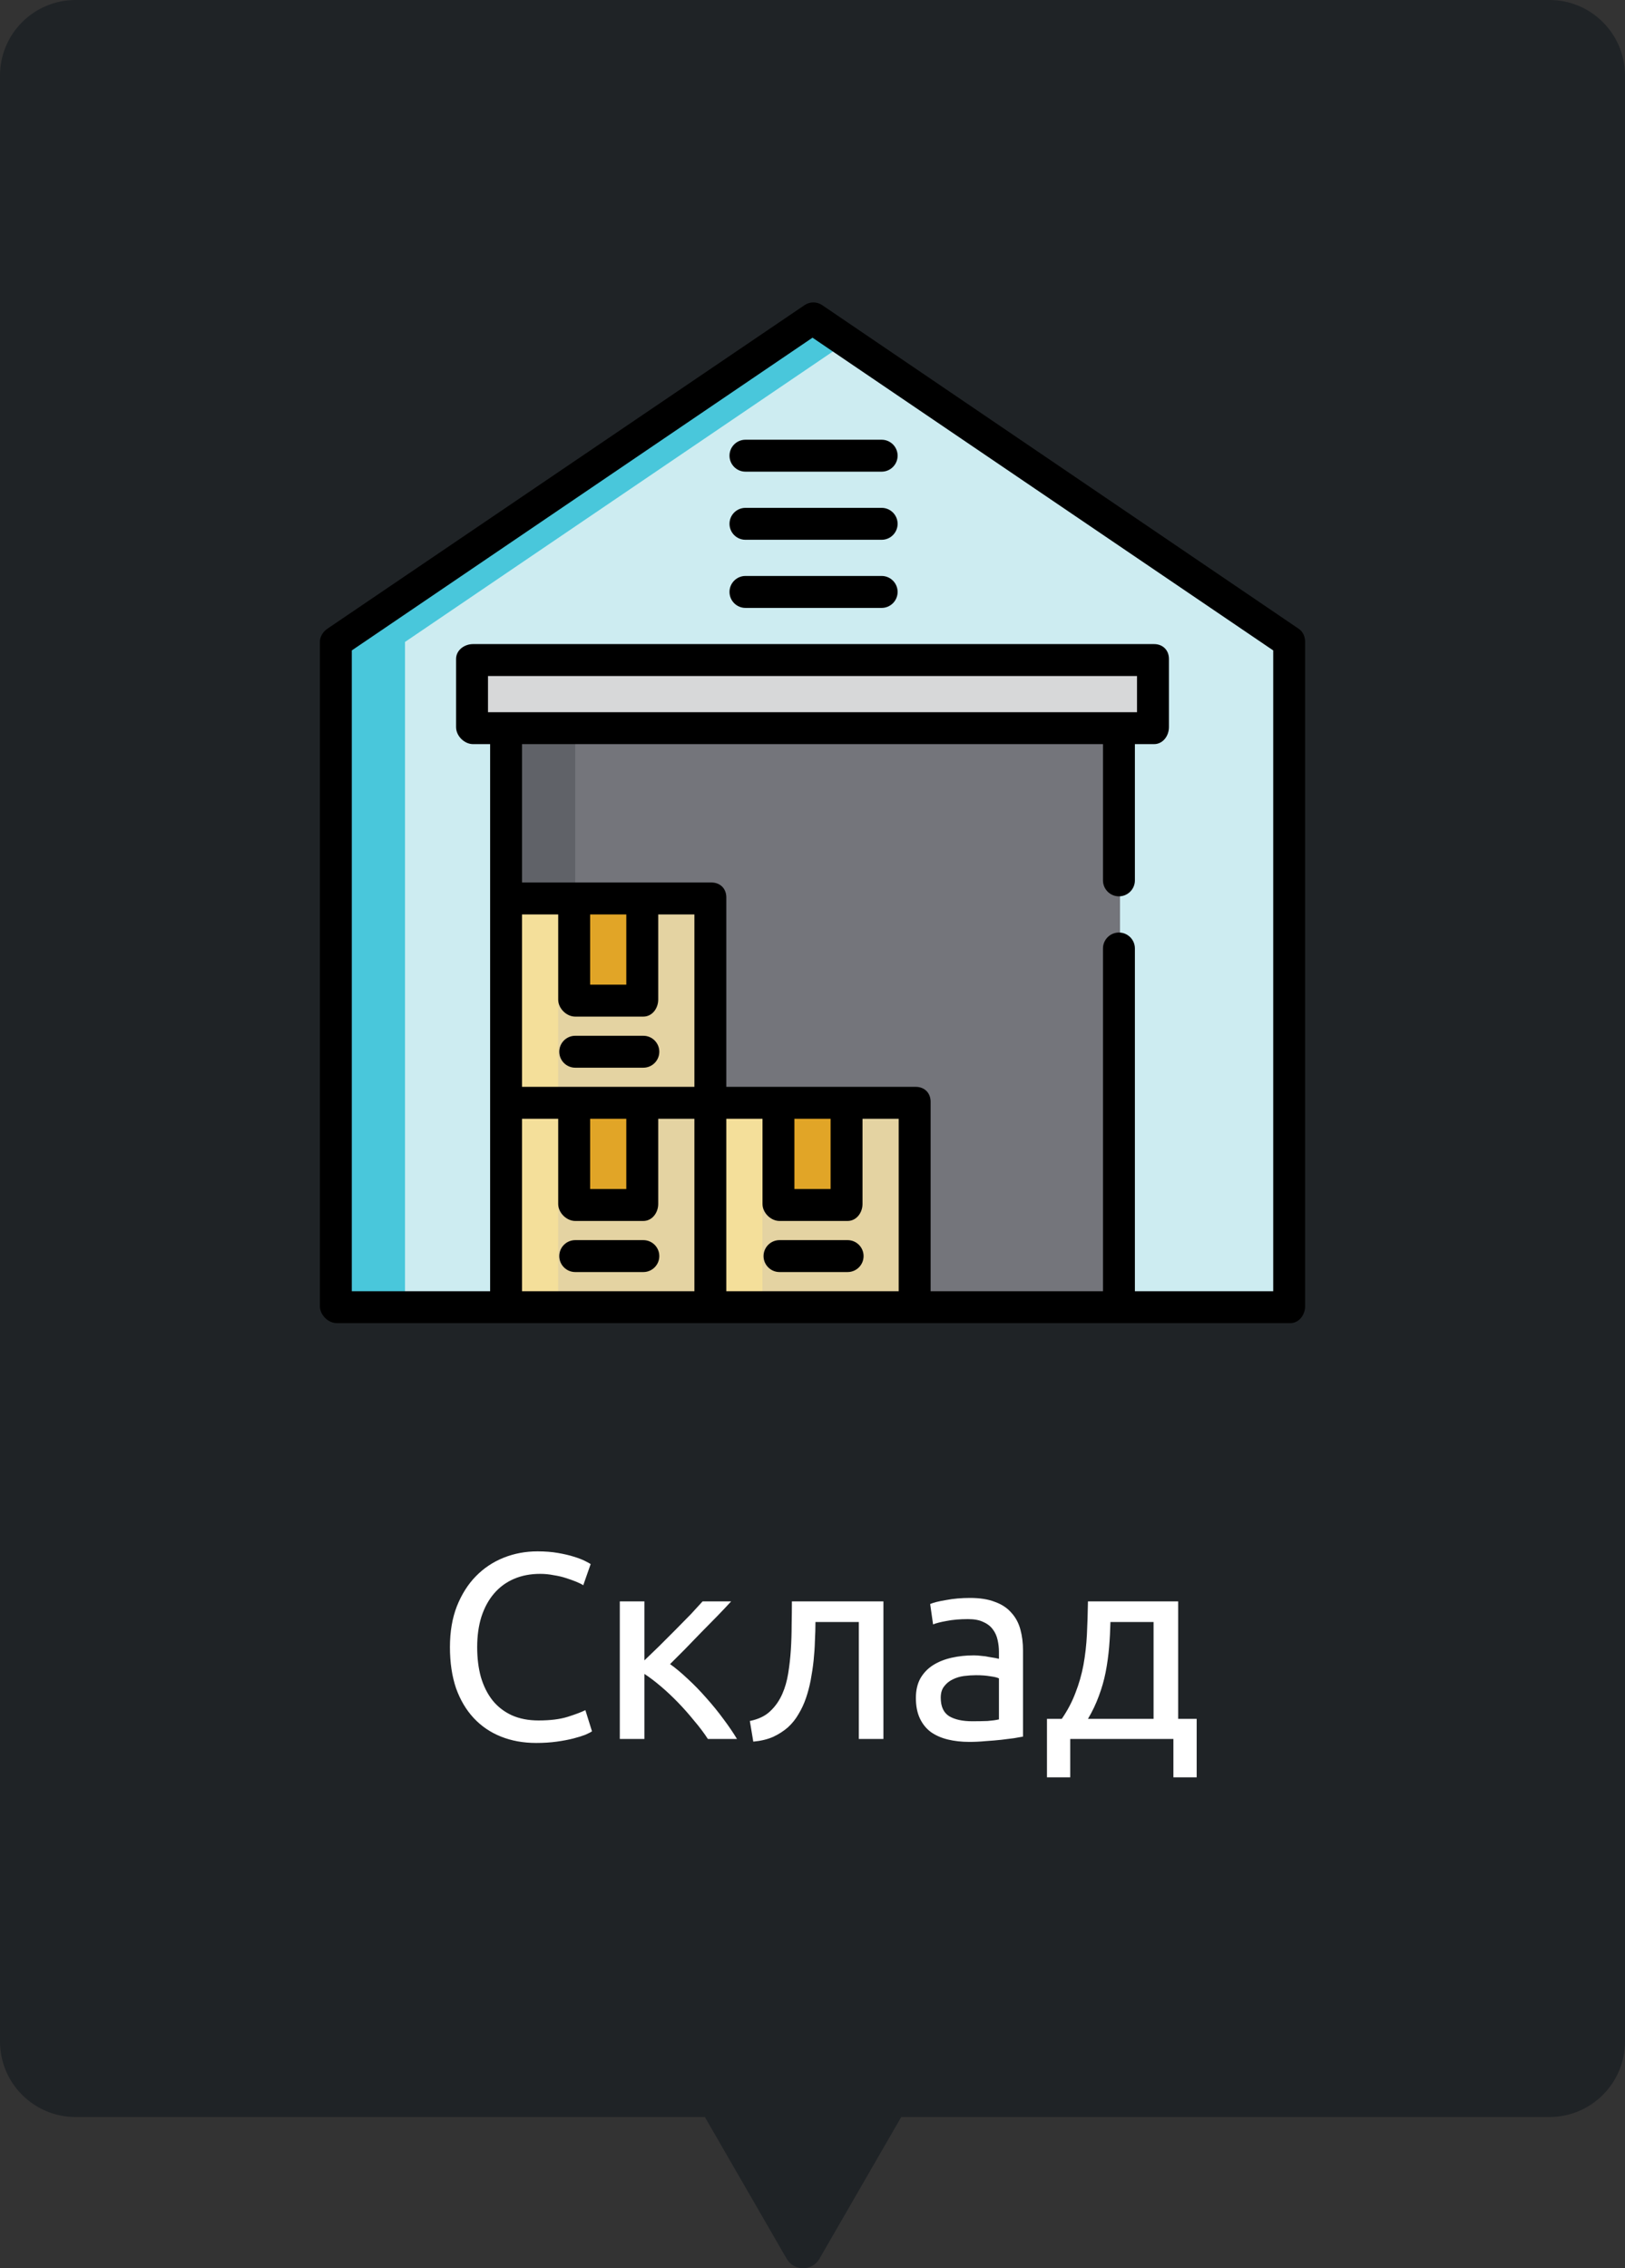 <svg width="86" height="120" viewBox="0 0 86 120" fill="none" xmlns="http://www.w3.org/2000/svg">
<rect x="0" y="0" width="86" height="120" fill="#333333" stroke="none"/>
<path fill-rule="evenodd" clip-rule="evenodd" d="M4 0C1.791 0 0 1.791 0 4V108C0 110.209 1.791 112 4 112H37.304L41.634 119.5C42.019 120.167 42.981 120.167 43.366 119.5L47.696 112H82C84.209 112 86 110.209 86 108V4C86 1.791 84.209 0 82 0H4Z" fill="#1F2326"/>
<g clip-path="url(#clip0)">
<path d="M17.83 33.962L43.056 16.845L68.283 33.962V69.099H17.83V33.962Z" fill="#CDECF1"/>
<path d="M44.858 18.067L43.056 16.845L17.83 33.962V69.099H21.434V33.962L44.858 18.067Z" fill="#49C7DB"/>
<path d="M59.273 38.467H26.839V69.099H59.273V38.467Z" fill="#74757B"/>
<path d="M59.273 38.467H26.839V69.099H59.273V38.467Z" fill="#74757B"/>
<path d="M30.443 38.467H26.839V69.099H30.443V38.467Z" fill="#606268"/>
<path d="M61.075 34.863H25.037V38.467H61.075V34.863Z" fill="#D7D8D9"/>
<path d="M37.651 47.477H26.839V58.288H37.651V47.477Z" fill="#E4D3A2"/>
<path d="M29.542 47.477H26.839V58.288H29.542V47.477Z" fill="#F4DF9A"/>
<path d="M34.047 47.477H30.443V52.882H34.047V47.477Z" fill="#E1A527"/>
<path d="M37.651 58.288H26.839V69.099H37.651V58.288Z" fill="#E4D3A2"/>
<path d="M29.542 58.288H26.839V69.099H29.542V58.288Z" fill="#F4DF9A"/>
<path d="M34.047 58.288H30.443V63.693H34.047V58.288Z" fill="#E1A527"/>
<path d="M48.462 58.288H37.651V69.099H48.462V58.288Z" fill="#E4D3A2"/>
<path d="M40.353 58.288H37.651V69.099H40.353V58.288Z" fill="#F4DF9A"/>
<path d="M44.858 58.288H41.254V63.693H44.858V58.288Z" fill="#E1A527"/>
<path d="M68.729 33.264L43.517 16.146C43.23 15.951 42.862 15.951 42.575 16.146L17.324 33.264C17.093 33.421 16.929 33.682 16.929 33.962V69.099C16.929 69.566 17.364 70 17.83 70H68.283C68.749 70 69.071 69.566 69.071 69.099V33.962C69.071 33.682 68.961 33.421 68.729 33.264ZM25.826 37.679V35.764H60.174V37.679H25.826ZM31.232 48.377H33.146V52.094H31.232V48.377ZM30.443 53.783H34.047C34.514 53.783 34.835 53.349 34.835 52.882V48.377H36.75V57.499H34.047H30.443H27.628V48.377H29.542V52.882C29.542 53.349 29.977 53.783 30.443 53.783ZM31.232 59.189H33.146V62.905H31.232V59.189ZM27.628 59.189H29.542V63.693C29.542 64.16 29.977 64.594 30.443 64.594H34.047C34.514 64.594 34.835 64.16 34.835 63.693V59.189H36.75V68.311H27.628V59.189H27.628ZM38.439 68.311V59.189H40.354V63.693C40.354 64.16 40.788 64.594 41.255 64.594H44.858C45.325 64.594 45.647 64.16 45.647 63.693V59.189H47.561V68.311H38.439ZM42.043 59.189H43.957V62.905H42.043V59.189ZM67.382 68.311H60.062V50.179C60.062 49.713 59.684 49.335 59.217 49.335C58.751 49.335 58.373 49.713 58.373 50.179V68.311H49.251V58.288C49.251 57.821 48.929 57.499 48.462 57.499H38.439V47.477C38.439 47.01 38.117 46.688 37.651 46.688H27.628V39.368H58.373V46.576C58.373 47.042 58.751 47.42 59.217 47.42C59.684 47.42 60.062 47.042 60.062 46.576V39.368H61.075C61.542 39.368 61.864 38.934 61.864 38.467V34.864C61.864 34.397 61.542 34.075 61.075 34.075H25.038C24.571 34.075 24.137 34.397 24.137 34.864V38.467C24.137 38.934 24.571 39.368 25.038 39.368H25.939V68.311H18.619V34.41L43 17.865L67.382 34.41V68.311Z" fill="black"/>
<path d="M38.608 24.108C38.608 24.575 38.986 24.953 39.452 24.953H46.66C47.126 24.953 47.504 24.575 47.504 24.108C47.504 23.642 47.126 23.264 46.66 23.264H39.452C38.986 23.264 38.608 23.642 38.608 24.108Z" fill="black"/>
<path d="M46.66 26.868H39.452C38.986 26.868 38.608 27.246 38.608 27.712C38.608 28.179 38.986 28.557 39.452 28.557H46.66C47.126 28.557 47.504 28.179 47.504 27.712C47.504 27.246 47.126 26.868 46.66 26.868Z" fill="black"/>
<path d="M46.66 30.471H39.452C38.986 30.471 38.608 30.85 38.608 31.316C38.608 31.782 38.986 32.161 39.452 32.161H46.66C47.126 32.161 47.504 31.782 47.504 31.316C47.504 30.85 47.126 30.471 46.66 30.471Z" fill="black"/>
<path d="M30.444 56.486H34.047C34.514 56.486 34.892 56.108 34.892 55.641C34.892 55.175 34.514 54.797 34.047 54.797H30.444C29.977 54.797 29.599 55.175 29.599 55.641C29.599 56.108 29.977 56.486 30.444 56.486Z" fill="black"/>
<path d="M34.047 65.608H30.444C29.977 65.608 29.599 65.986 29.599 66.453C29.599 66.919 29.977 67.297 30.444 67.297H34.047C34.514 67.297 34.892 66.919 34.892 66.453C34.892 65.986 34.514 65.608 34.047 65.608Z" fill="black"/>
<path d="M44.858 65.608H41.254C40.788 65.608 40.41 65.986 40.41 66.453C40.41 66.919 40.788 67.297 41.254 67.297H44.858C45.325 67.297 45.703 66.919 45.703 66.453C45.703 65.986 45.325 65.608 44.858 65.608Z" fill="black"/>
</g>
<path d="M28.376 92.21C27.695 92.21 27.074 92.098 26.514 91.874C25.954 91.65 25.473 91.323 25.072 90.894C24.671 90.465 24.358 89.937 24.134 89.312C23.919 88.677 23.812 87.954 23.812 87.142C23.812 86.33 23.933 85.611 24.176 84.986C24.428 84.351 24.764 83.819 25.184 83.39C25.604 82.961 26.094 82.634 26.654 82.41C27.214 82.186 27.811 82.074 28.446 82.074C28.847 82.074 29.207 82.102 29.524 82.158C29.851 82.214 30.131 82.279 30.364 82.354C30.607 82.429 30.803 82.503 30.952 82.578C31.101 82.653 31.204 82.709 31.26 82.746L30.868 83.866C30.784 83.81 30.663 83.749 30.504 83.684C30.345 83.619 30.163 83.553 29.958 83.488C29.762 83.423 29.543 83.371 29.3 83.334C29.067 83.287 28.829 83.264 28.586 83.264C28.073 83.264 27.611 83.353 27.2 83.53C26.789 83.707 26.439 83.964 26.15 84.3C25.861 84.636 25.637 85.047 25.478 85.532C25.329 86.008 25.254 86.545 25.254 87.142C25.254 87.721 25.319 88.248 25.45 88.724C25.59 89.2 25.795 89.611 26.066 89.956C26.337 90.292 26.673 90.553 27.074 90.74C27.485 90.927 27.961 91.02 28.502 91.02C29.127 91.02 29.645 90.955 30.056 90.824C30.467 90.693 30.775 90.577 30.98 90.474L31.33 91.594C31.265 91.641 31.148 91.701 30.98 91.776C30.812 91.841 30.602 91.907 30.35 91.972C30.098 92.037 29.804 92.093 29.468 92.14C29.132 92.187 28.768 92.21 28.376 92.21ZM35.462 88.038C35.751 88.243 36.064 88.505 36.4 88.822C36.736 89.13 37.062 89.466 37.38 89.83C37.706 90.194 38.01 90.567 38.29 90.95C38.57 91.323 38.808 91.673 39.004 92H37.464C37.258 91.683 37.016 91.361 36.736 91.034C36.465 90.698 36.18 90.376 35.882 90.068C35.583 89.76 35.28 89.475 34.972 89.214C34.664 88.953 34.374 88.733 34.104 88.556V92H32.802V84.72H34.104V87.842C34.328 87.627 34.584 87.38 34.874 87.1C35.163 86.811 35.452 86.521 35.742 86.232C36.04 85.933 36.316 85.653 36.568 85.392C36.82 85.121 37.025 84.897 37.184 84.72H38.696C38.49 84.944 38.248 85.201 37.968 85.49C37.697 85.77 37.412 86.059 37.114 86.358C36.824 86.657 36.535 86.955 36.246 87.254C35.956 87.543 35.695 87.805 35.462 88.038ZM43.156 85.812C43.156 86.12 43.147 86.451 43.128 86.806C43.119 87.151 43.095 87.501 43.058 87.856C43.021 88.201 42.969 88.547 42.904 88.892C42.839 89.228 42.755 89.545 42.652 89.844C42.549 90.143 42.419 90.423 42.26 90.684C42.111 90.945 41.924 91.179 41.7 91.384C41.476 91.58 41.215 91.748 40.916 91.888C40.617 92.019 40.267 92.103 39.866 92.14L39.684 91.048C40.141 90.955 40.501 90.782 40.762 90.53C41.033 90.278 41.247 89.97 41.406 89.606C41.546 89.289 41.649 88.929 41.714 88.528C41.779 88.127 41.826 87.711 41.854 87.282C41.882 86.843 41.896 86.405 41.896 85.966C41.905 85.527 41.91 85.112 41.91 84.72H46.754V92H45.452V85.812H43.156ZM51.453 91.062C51.761 91.062 52.032 91.057 52.265 91.048C52.508 91.029 52.709 91.001 52.867 90.964V88.794C52.774 88.747 52.62 88.71 52.405 88.682C52.2 88.645 51.948 88.626 51.649 88.626C51.453 88.626 51.243 88.64 51.019 88.668C50.804 88.696 50.604 88.757 50.417 88.85C50.24 88.934 50.09 89.055 49.969 89.214C49.848 89.363 49.787 89.564 49.787 89.816C49.787 90.283 49.937 90.609 50.235 90.796C50.534 90.973 50.94 91.062 51.453 91.062ZM51.341 84.538C51.864 84.538 52.303 84.608 52.657 84.748C53.021 84.879 53.31 85.07 53.525 85.322C53.749 85.565 53.908 85.859 54.001 86.204C54.094 86.54 54.141 86.913 54.141 87.324V91.874C54.029 91.893 53.87 91.921 53.665 91.958C53.469 91.986 53.245 92.014 52.993 92.042C52.741 92.07 52.466 92.093 52.167 92.112C51.878 92.14 51.589 92.154 51.299 92.154C50.889 92.154 50.511 92.112 50.165 92.028C49.82 91.944 49.521 91.813 49.269 91.636C49.017 91.449 48.821 91.207 48.681 90.908C48.541 90.609 48.471 90.25 48.471 89.83C48.471 89.429 48.55 89.083 48.709 88.794C48.877 88.505 49.101 88.271 49.381 88.094C49.661 87.917 49.988 87.786 50.361 87.702C50.734 87.618 51.127 87.576 51.537 87.576C51.668 87.576 51.803 87.585 51.943 87.604C52.083 87.613 52.214 87.632 52.335 87.66C52.466 87.679 52.578 87.697 52.671 87.716C52.764 87.735 52.83 87.749 52.867 87.758V87.394C52.867 87.179 52.844 86.969 52.797 86.764C52.751 86.549 52.666 86.363 52.545 86.204C52.424 86.036 52.256 85.905 52.041 85.812C51.836 85.709 51.565 85.658 51.229 85.658C50.8 85.658 50.422 85.691 50.095 85.756C49.778 85.812 49.54 85.873 49.381 85.938L49.227 84.86C49.395 84.785 49.675 84.715 50.067 84.65C50.459 84.575 50.884 84.538 51.341 84.538ZM55.408 90.936H56.192C56.5 90.488 56.742 90.026 56.92 89.55C57.106 89.074 57.246 88.584 57.34 88.08C57.433 87.567 57.494 87.035 57.522 86.484C57.55 85.924 57.568 85.336 57.578 84.72H62.352V90.936H63.332V94.03H62.1V92H56.64V94.03H55.408V90.936ZM61.05 90.936V85.812H58.768C58.758 86.251 58.735 86.694 58.698 87.142C58.66 87.581 58.6 88.019 58.516 88.458C58.432 88.887 58.31 89.312 58.152 89.732C58.002 90.143 57.811 90.544 57.578 90.936H61.05Z" fill="white"/>
<defs>
<clipPath id="clip0">
<rect width="54" height="54" fill="white" transform="translate(16 16)"/>
</clipPath>
</defs>
</svg>
